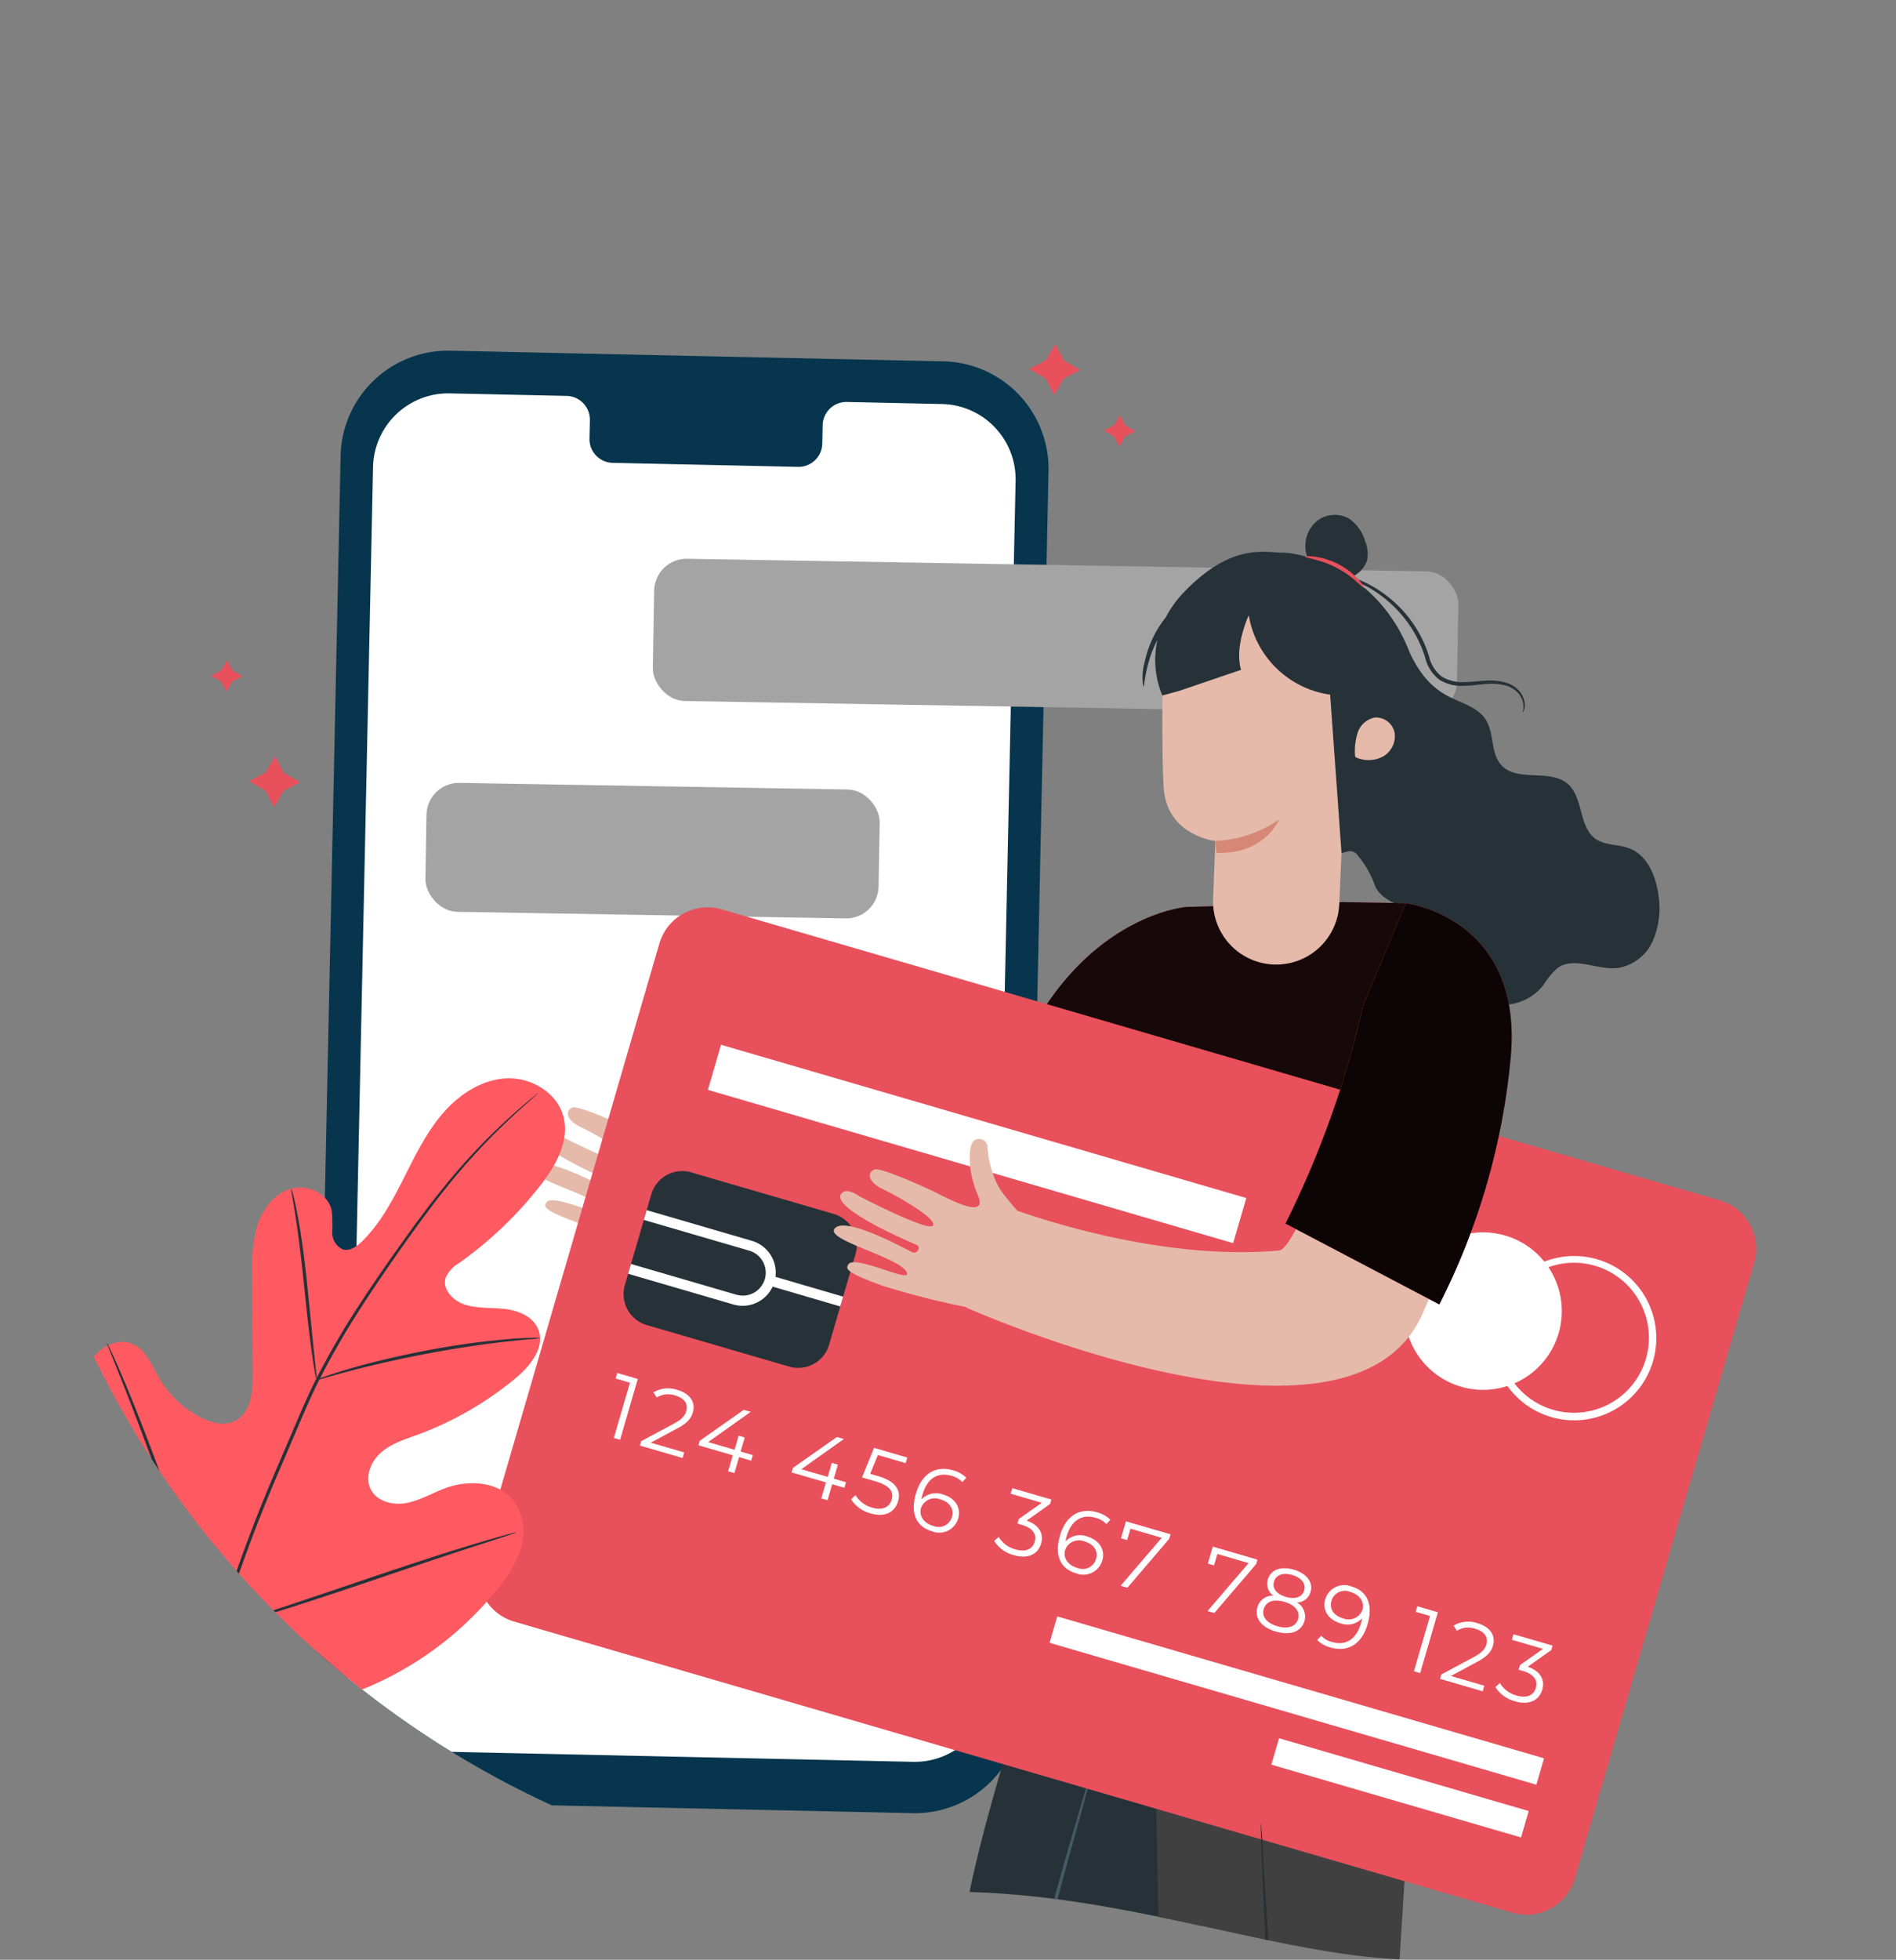 <svg xmlns="http://www.w3.org/2000/svg" xmlns:xlink="http://www.w3.org/1999/xlink" width="292.565" height="302.243" viewBox="0 0 292.565 302.243">
  <rect x="0" y="0" width="292.565" height="302.243" fill="#808080" stroke="none"/>
  <defs>
    <clipPath id="clip-path">
      <path id="Path_1235" data-name="Path 1235" d="M146.283,0c80.79,0,146.283,65.308,146.283,145.869,0,36.655-18.309,115.862-40.724,141.517-26.792,30.664-61.528,4.352-105.558,4.352C65.493,291.739,0,226.431,0,145.869S65.493,0,146.283,0Z" transform="translate(21 92)" fill="#fff"/>
    </clipPath>
  </defs>
  <g id="Illustration" transform="translate(-21 -92)" clip-path="url(#clip-path)">
    <g id="Group_674" data-name="Group 674" transform="matrix(1, 0.017, -0.017, 1, 54.477, 142.84)">
      <g id="Group_617" data-name="Group 617" transform="translate(18.599 2.631)">
        <g id="Group_616" data-name="Group 616" transform="translate(0 0)">
          <g id="Group_615" data-name="Group 615">
            <g id="Group_612" data-name="Group 612">
              <g id="Group_611" data-name="Group 611">
                <path id="Path_1190" data-name="Path 1190" d="M92.592,224.269,16.5,223.917A16.576,16.576,0,0,1,0,207.272L.807,16.506A16.575,16.575,0,0,1,17.458,0L93.552.351A16.576,16.576,0,0,1,110.05,17l-.806,190.766A16.575,16.575,0,0,1,92.592,224.269Z" fill="#06354d"/>
              </g>
            </g>
            <g id="Group_614" data-name="Group 614" transform="translate(5.053 6.584)">
              <g id="Group_613" data-name="Group 613" transform="translate(0 0)">
                <path id="Path_1191" data-name="Path 1191" d="M88.391.35,73.637.283a3.665,3.665,0,0,0-3.6,3.729l-.012,2.676a3.665,3.665,0,0,1-3.6,3.729l-28.757-.133a3.669,3.669,0,0,1-3.567-3.762l.012-2.676A3.669,3.669,0,0,0,30.55.084L25.362.06,12.45,0A11.609,11.609,0,0,0,.787,11.56L0,197.762A11.609,11.609,0,0,0,11.555,209.42l75.941.35a11.609,11.609,0,0,0,11.662-11.56l.787-186.2A11.609,11.609,0,0,0,88.391.35Z" fill="#fff"/>
              </g>
            </g>
          </g>
        </g>
      </g>
      <g id="Group_670" data-name="Group 670" transform="translate(125.397 0)">
        <path id="Path_1225" data-name="Path 1225" d="M3.943,0,2.549,2.549,0,3.944,2.549,5.337,3.943,7.885,5.338,5.337,7.887,3.944,5.338,2.549Z" transform="translate(0 0)" fill="#e8505b"/>
      </g>
      <g id="Group_671" data-name="Group 671" transform="translate(6.127 65.601)">
        <path id="Path_1226" data-name="Path 1226" d="M3.943,0,2.549,2.549,0,3.944,2.549,5.337,3.943,7.885,5.338,5.337,7.887,3.944,5.338,2.549Z" transform="translate(0 0)" fill="#e8505b"/>
      </g>
      <g id="Group_672" data-name="Group 672" transform="translate(137.084 10.815)">
        <path id="Path_1227" data-name="Path 1227" d="M2.422,0,1.564,1.568,0,2.424l1.564.857.858,1.566L3.28,3.28l1.564-.857L3.28,1.568Z" transform="translate(0 0)" fill="#e8505b"/>
      </g>
      <g id="Group_673" data-name="Group 673" transform="translate(0 50.942)">
        <path id="Path_1228" data-name="Path 1228" d="M2.422,0,1.565,1.568,0,2.424l1.565.856.858,1.566L3.28,3.28l1.564-.856L3.28,1.568Z" transform="translate(0 0)" fill="#e8505b"/>
      </g>
      <rect id="Rectangle_87" data-name="Rectangle 87" width="69.929" height="19.882" rx="5" transform="translate(33.594 69.244)" fill="#a4a4a4"/>
      <rect id="Rectangle_88" data-name="Rectangle 88" width="124.09" height="21.939" rx="5" transform="translate(68.129 34.092)" fill="#a4a4a4"/>
    </g>
    <g id="Group_610" data-name="Group 610" transform="translate(92.902 171.4)">
      <g id="Group_404" data-name="Group 404" transform="translate(146.68 261.28)">
        <g id="Group_373" data-name="Group 373">
          <g id="Group_372" data-name="Group 372">
            <g id="Group_371" data-name="Group 371">
              <g id="Group_370" data-name="Group 370">
                <path id="Path_1123" data-name="Path 1123" d="M410.868,412.19l-8.541-6.715L414.8,389.4l12.6,9.691-.709,1.047c-3.2,4.627-16.578,23.3-19.78,25.571C403.342,428.237,410.868,412.19,410.868,412.19Z" transform="translate(-402.327 -389.398)" fill="#e8505b"/>
              </g>
            </g>
          </g>
        </g>
        <g id="Group_378" data-name="Group 378" transform="translate(3.503 9.344)">
          <g id="Group_377" data-name="Group 377">
            <g id="Group_376" data-name="Group 376">
              <g id="Group_375" data-name="Group 375">
                <g id="Group_374" data-name="Group 374">
                  <path id="Path_1124" data-name="Path 1124" d="M405.348,424.178c-.151-.118,4.431-6.2,10.234-13.579s10.631-13.268,10.783-13.148-4.431,6.2-10.235,13.579S405.5,424.3,405.348,424.178Z" transform="translate(-405.345 -397.449)" fill="#263238"/>
                </g>
              </g>
            </g>
          </g>
        </g>
        <g id="Group_383" data-name="Group 383" transform="translate(7.58 24.004)">
          <g id="Group_382" data-name="Group 382">
            <g id="Group_381" data-name="Group 381">
              <g id="Group_380" data-name="Group 380">
                <g id="Group_379" data-name="Group 379">
                  <path id="Path_1125" data-name="Path 1125" d="M411.339,410.52c-.03.193-.584.262-1.243.256s-1.21-.088-1.237-.28.527-.424,1.244-.415S411.371,410.333,411.339,410.52Z" transform="translate(-408.858 -410.081)" fill="#263238"/>
                </g>
              </g>
            </g>
          </g>
        </g>
        <g id="Group_388" data-name="Group 388" transform="translate(7.107 25.257)">
          <g id="Group_387" data-name="Group 387">
            <g id="Group_386" data-name="Group 386">
              <g id="Group_385" data-name="Group 385">
                <g id="Group_384" data-name="Group 384">
                  <path id="Path_1126" data-name="Path 1126" d="M411.164,411.81c-.055.187-.667.169-1.39.073s-1.32-.245-1.323-.439.635-.357,1.416-.251S411.22,411.629,411.164,411.81Z" transform="translate(-408.451 -411.16)" fill="#263238"/>
                </g>
              </g>
            </g>
          </g>
        </g>
        <g id="Group_393" data-name="Group 393" transform="translate(19.698 7.371)">
          <g id="Group_392" data-name="Group 392">
            <g id="Group_391" data-name="Group 391">
              <g id="Group_390" data-name="Group 390">
                <g id="Group_389" data-name="Group 389">
                  <path id="Path_1127" data-name="Path 1127" d="M420.277,402.5c-.092.027-.292-.338-.522-.968a7.145,7.145,0,0,1-.453-2.624,4.115,4.115,0,0,1,.945-2.549c.482-.536.927-.663.964-.587.059.088-.255.352-.571.881a4.877,4.877,0,0,0-.643,2.283,12.886,12.886,0,0,0,.233,2.473C420.335,402.053,420.371,402.472,420.277,402.5Z" transform="translate(-419.299 -395.749)" fill="#263238"/>
                </g>
              </g>
            </g>
          </g>
        </g>
        <g id="Group_398" data-name="Group 398" transform="translate(8.41 22.067)">
          <g id="Group_397" data-name="Group 397">
            <g id="Group_396" data-name="Group 396">
              <g id="Group_395" data-name="Group 395">
                <g id="Group_394" data-name="Group 394">
                  <path id="Path_1128" data-name="Path 1128" d="M409.582,409.575c-.072-.181.28-.489.733-.78s.887-.477,1.019-.335-.125.594-.645.923S409.651,409.751,409.582,409.575Z" transform="translate(-409.573 -408.412)" fill="#263238"/>
                </g>
              </g>
            </g>
          </g>
        </g>
        <g id="Group_403" data-name="Group 403" transform="translate(7.748 20.417)">
          <g id="Group_402" data-name="Group 402">
            <g id="Group_401" data-name="Group 401">
              <g id="Group_400" data-name="Group 400">
                <g id="Group_399" data-name="Group 399">
                  <path id="Path_1129" data-name="Path 1129" d="M409.045,408.9c-.139-.132.08-.653.493-1.164s.876-.836,1.035-.728-.063.63-.493,1.165S409.184,409.036,409.045,408.9Z" transform="translate(-409.003 -406.99)" fill="#263238"/>
                </g>
              </g>
            </g>
          </g>
        </g>
      </g>
      <g id="Group_413" data-name="Group 413" transform="translate(76.265 145.926)">
        <g id="Group_406" data-name="Group 406">
          <g id="Group_405" data-name="Group 405">
            <path id="Path_1130" data-name="Path 1130" d="M364.023,290.006s-25.484,67.711-22.05,80.362,72.161,62.88,72.161,62.88l18.66-26.854s-53.605-42.424-53.775-44.768,21.282-58.6,21.282-58.6Z" transform="translate(-341.655 -290.006)" fill="#263238"/>
          </g>
        </g>
        <g id="Group_409" data-name="Group 409" transform="translate(13.391 44.584)">
          <g id="Group_408" data-name="Group 408">
            <g id="Group_407" data-name="Group 407">
              <path id="Path_1131" data-name="Path 1131" d="M411.105,406.427a.879.879,0,0,1-.241-.133l-.673-.442-2.553-1.749c-2.2-1.544-5.376-3.792-9.237-6.654-7.734-5.709-18.233-13.857-29.377-23.4-2.791-2.38-5.488-4.739-8.077-7.032l-3.8-3.393a14.318,14.318,0,0,1-3.276-3.716,6.829,6.829,0,0,1-.482-4.7c.3-1.5.677-2.9,1.034-4.274.733-2.733,1.465-5.261,2.133-7.569l3.175-10.926q.524-1.88.832-2.979c.086-.31.158-.564.217-.774a.139.139,0,1,1,.061.014c-.043.215-.094.475-.158.79-.15.692-.39,1.708-.72,3.012-.662,2.605-1.7,6.355-2.985,10.984-.642,2.314-1.349,4.849-2.058,7.58-.345,1.364-.715,2.784-1,4.242a6.284,6.284,0,0,0,.45,4.337,13.872,13.872,0,0,0,3.167,3.542l3.8,3.38c2.593,2.285,5.289,4.637,8.078,7.015C380.56,383.108,391,391.3,398.664,397.1l9.114,6.809,2.485,1.844.637.493C411.042,406.356,411.111,406.419,411.105,406.427Z" transform="translate(-353.192 -328.421)" fill="#455a64"/>
            </g>
          </g>
        </g>
        <g id="Group_412" data-name="Group 412" transform="translate(65.077 109.324)">
          <g id="Group_411" data-name="Group 411">
            <g id="Group_410" data-name="Group 410">
              <path id="Path_1132" data-name="Path 1132" d="M397.731,405.65c-.137-.1,3.405-4.989,7.909-10.911s8.268-10.639,8.405-10.535-3.4,4.988-7.911,10.911S397.867,405.753,397.731,405.65Z" transform="translate(-397.727 -384.202)" fill="#455a64"/>
            </g>
          </g>
        </g>
      </g>
      <g id="Group_414" data-name="Group 414" transform="translate(131.771 17.162)">
        <path id="Path_1133" data-name="Path 1133" d="M401.348,179.059c2.274,4.555,3.475,8.5,7.991,10.846,2.035,1.057,4.516,1.661,5.743,3.6,1.336,2.109.707,5.165,2.394,7,2.455,2.675,7.471.508,10.227,2.871,2.459,2.11,1.668,6.636,4.321,8.5,1.492,1.046,3.526.812,5.225,1.47,2.785,1.079,4.1,4.292,4.472,7.256a12.66,12.66,0,0,1-.877,7.019,7.175,7.175,0,0,1-5.455,4.169c-3.159.332-6.738-1.848-9.3.036a12.661,12.661,0,0,0-2.13,2.6,7.975,7.975,0,0,1-13.1-.827c-1.764-2.94-1.649-7-4.235-9.249-1.351-1.178-3.178-1.6-4.857-2.228s-3.416-1.669-3.92-3.389a14.934,14.934,0,0,0-2.43-4.184c-1.293-1.932-3.015.428-4.724-.523s-1.061-2.814-1.2-4.765" transform="translate(-389.48 -179.059)" fill="#263238"/>
      </g>
      <g id="Group_418" data-name="Group 418" transform="translate(10.152 75.576)">
        <g id="Group_417" data-name="Group 417">
          <g id="Group_416" data-name="Group 416">
            <path id="Path_1134" data-name="Path 1134" d="M388.162,236.755l-22.027-7.365S356.4,257.432,353.418,257.7c-16.528,1.508-34.213-3.973-40.414-6.138-.629-.707-1.347-1.555-2.148-2.6A9.9,9.9,0,0,1,309.3,246a15.157,15.157,0,0,1-.884-4.084,1.3,1.3,0,0,0-2.228-1.021c-.716.925-.9,4.467.733,8.277s-4.143.779-6.267-.288-8.852-4.059-9.7-3.666c-1.24.578-.851,2.011,1.3,3.027,2.173,1.029,8.368,4.517,7.749,5.611-.607,1.078-11.347-4.5-11.347-4.5s-2.1-1.563-2.859-.323c-1.363,2.239,10.491,7.328,11.631,7.784.791.317.164,1.531-.67,1.144-.857-.4-10.582-5.813-11.992-3.547-1.081,1.739,9.712,4.277,11.106,6.52s-7.989-2.756-8.954-1.053c-.36.635-.54,1.157,5.263,3.251a123.385,123.385,0,0,0,12.934,3.3l-.021.06s57.966,25.922,70.468.933C388.826,240.916,388.162,236.755,388.162,236.755Z" transform="translate(-284.69 -229.39)" fill="#e5baab"/>
          </g>
        </g>
      </g>
      <g id="Group_423" data-name="Group 423" transform="translate(78.858 59.724)">
        <g id="Group_422" data-name="Group 422">
          <g id="Group_421" data-name="Group 421">
            <g id="Group_420" data-name="Group 420">
              <path id="Path_1135" data-name="Path 1135" d="M400.433,215.732h0l9.621.173,7.642,21.9-6.223,25.091c-1.819,7.331,6.435,22,6.223,30.085l-53.967,8.74-1.137-36.038-.027-1.208-18.676-9.32,6.163-15.1c9.482-22.213,26.04-23.565,26.04-23.565Z" transform="translate(-343.889 -215.732)" fill="#e8505b"/>
            </g>
          </g>
        </g>
      </g>
      <g id="Group_427" data-name="Group 427" transform="translate(78.858 59.724)" opacity="0.95">
        <g id="Group_426" data-name="Group 426">
          <g id="Group_425" data-name="Group 425">
            <g id="Group_424" data-name="Group 424">
              <path id="Path_1136" data-name="Path 1136" d="M400.433,215.732h0l9.621.173,7.642,21.9-6.223,25.091c-1.819,7.331,6.435,22,6.223,30.085l-53.967,8.74-1.137-36.038-.027-1.208-18.676-9.32,6.163-15.1c9.482-22.213,26.04-23.565,26.04-23.565Z" transform="translate(-343.889 -215.732)" fill="#0d0405"/>
            </g>
          </g>
        </g>
      </g>
      <g id="Group_438" data-name="Group 438" transform="translate(92.903 79.155)">
        <g id="Group_437" data-name="Group 437">
          <g id="Group_436" data-name="Group 436">
            <g id="Group_435" data-name="Group 435">
              <g id="Group_434" data-name="Group 434">
                <path id="Path_1139" data-name="Path 1139" d="M360.944,261.518a3.3,3.3,0,0,1-1.158-.612,9.319,9.319,0,0,1-2.5-2.572,8.211,8.211,0,0,1-1.271-5.154,11.41,11.41,0,0,1,2.1-6.156,11.286,11.286,0,0,1,3.826-3.42l-.164.225c.446-3.309.851-6.153,1.162-8.167a20.3,20.3,0,0,1,.6-3.188,20.7,20.7,0,0,1-.23,3.239c-.209,2.028-.536,4.883-.942,8.2l-.017.144-.146.081a11.159,11.159,0,0,0-5.61,9.078,7.955,7.955,0,0,0,1.072,4.887,10.225,10.225,0,0,0,2.268,2.61C360.572,261.237,360.965,261.477,360.944,261.518Z" transform="translate(-355.991 -232.474)" fill="#455a64"/>
              </g>
            </g>
          </g>
        </g>
      </g>
      <g id="Group_443" data-name="Group 443" transform="translate(98.034 80.17)">
        <g id="Group_442" data-name="Group 442">
          <g id="Group_441" data-name="Group 441">
            <g id="Group_440" data-name="Group 440">
              <g id="Group_439" data-name="Group 439">
                <path id="Path_1140" data-name="Path 1140" d="M362.271,237.066c-.154.075-.686-.7-1.189-1.72s-.783-1.916-.629-1.993.686.7,1.187,1.72S362.424,236.991,362.271,237.066Z" transform="translate(-360.412 -233.349)" fill="#455a64"/>
              </g>
            </g>
          </g>
        </g>
      </g>
      <g id="Group_447" data-name="Group 447" transform="translate(107.459 10.706)">
        <g id="Group_446" data-name="Group 446">
          <g id="Group_445" data-name="Group 445">
            <path id="Path_1141" data-name="Path 1141" d="M395.827,222.83l1.66-37.926L382.426,173.5l-13.69,6.693s-.457,17.19,0,24.643,7.972,8.249,7.972,8.249-.175,4.368-.348,8.959a9.74,9.74,0,0,0,9.827,10.105h0A9.741,9.741,0,0,0,395.827,222.83Z" transform="translate(-368.533 -173.496)" fill="#e5baab"/>
          </g>
        </g>
      </g>
      <g id="Group_475" data-name="Group 475" transform="translate(115.63 46.956)">
        <g id="Group_474" data-name="Group 474">
          <g id="Group_473" data-name="Group 473">
            <path id="Path_1147" data-name="Path 1147" d="M375.573,208.066a18.61,18.61,0,0,0,9.875-3.336s-2.239,5.472-9.713,5.165Z" transform="translate(-375.573 -204.73)" fill="#d78776"/>
          </g>
        </g>
      </g>
      <g id="Group_479" data-name="Group 479" transform="translate(104.409 5.699)">
        <g id="Group_478" data-name="Group 478">
          <g id="Group_477" data-name="Group 477">
            <path id="Path_1148" data-name="Path 1148" d="M419.594,207.025a5.353,5.353,0,0,1-2.7-.61,7.52,7.52,0,0,1-2.946-2.856,30.927,30.927,0,0,1-2.2-4.722c-1.392-3.464-2.442-6.68-3.153-9.024-.113-.371-.214-.71-.311-1.034-.063-.4-.127-.756-.2-1.017-4.067-15.545-17.729-18.443-20.432-18.443-2.9,0-7.97-1.593-15.362,6.087a16.709,16.709,0,0,0-2.8,3.871,16.654,16.654,0,0,0-3.294,7.019,8.447,8.447,0,0,0-.173,3.7c.14.006.164-1.408.743-3.565a17.962,17.962,0,0,1,1.43-3.67,14.161,14.161,0,0,0,.758,8.585l2.652-.729,9.492-3.23c-.864-2.941.406-6.591,1.125-8.294l.071-.065a14.835,14.835,0,0,0,12.549,12.186l1.755,24.413c12.619-2.7,12.332-19.584,12.252-23.013.571,1.934,1.316,4.154,2.252,6.481a28.059,28.059,0,0,0,2.308,4.811,7.712,7.712,0,0,0,3.274,2.954,5.146,5.146,0,0,0,2.943.435,1.922,1.922,0,0,0,1.017-.391C420.621,206.848,420.259,206.98,419.594,207.025Z" transform="translate(-365.905 -169.182)" fill="#263238"/>
          </g>
        </g>
      </g>
      <g id="Group_489" data-name="Group 489" transform="translate(137.185 31.245)">
        <g id="Group_488" data-name="Group 488">
          <g id="Group_487" data-name="Group 487">
            <g id="Group_486" data-name="Group 486">
              <path id="Path_1150" data-name="Path 1150" d="M394.164,197.2a9.262,9.262,0,0,1,.4-3.68,3.472,3.472,0,0,1,2.681-2.315,2.938,2.938,0,0,1,3.027,2.447,3.618,3.618,0,0,1-1.844,3.584,4.74,4.74,0,0,1-4.14.116" transform="translate(-394.145 -191.193)" fill="#e5baab"/>
            </g>
          </g>
        </g>
      </g>
      <g id="Group_530" data-name="Group 530" transform="translate(114.229 321.57)">
        <g id="Group_499" data-name="Group 499">
          <g id="Group_498" data-name="Group 498">
            <g id="Group_497" data-name="Group 497">
              <g id="Group_496" data-name="Group 496">
                <path id="Path_1152" data-name="Path 1152" d="M388.093,452.34V441.477l20.35-.131.168,15.893-1.26.089c-5.615.348-28.567,1.373-32.328.258C370.828,456.344,388.093,452.34,388.093,452.34Z" transform="translate(-374.366 -441.346)" fill="#e8505b"/>
              </g>
            </g>
          </g>
        </g>
        <g id="Group_504" data-name="Group 504" transform="translate(0.175 14.899)">
          <g id="Group_503" data-name="Group 503">
            <g id="Group_502" data-name="Group 502">
              <g id="Group_501" data-name="Group 501">
                <g id="Group_500" data-name="Group 500">
                  <path id="Path_1153" data-name="Path 1153" d="M374.517,454.531c0-.192,7.613-.348,17-.348s17,.157,17,.348-7.61.348-17,.348S374.517,454.723,374.517,454.531Z" transform="translate(-374.517 -454.183)" fill="#263238"/>
                </g>
              </g>
            </g>
          </g>
        </g>
        <g id="Group_509" data-name="Group 509" transform="translate(11.822 11.213)">
          <g id="Group_508" data-name="Group 508">
            <g id="Group_507" data-name="Group 507">
              <g id="Group_506" data-name="Group 506">
                <g id="Group_505" data-name="Group 505">
                  <path id="Path_1154" data-name="Path 1154" d="M386.1,453.006c-.171.1-.566-.3-.97-.818s-.678-1.006-.544-1.147.659.153,1.1.722S386.267,452.915,386.1,453.006Z" transform="translate(-384.552 -451.007)" fill="#263238"/>
                </g>
              </g>
            </g>
          </g>
        </g>
        <g id="Group_514" data-name="Group 514" transform="translate(10.637 11.547)">
          <g id="Group_513" data-name="Group 513">
            <g id="Group_512" data-name="Group 512">
              <g id="Group_511" data-name="Group 511">
                <g id="Group_510" data-name="Group 510">
                  <path id="Path_1155" data-name="Path 1155" d="M384.965,453.675c-.181.072-.545-.421-.918-1.048s-.622-1.188-.472-1.31.673.277,1.074.956S385.143,453.607,384.965,453.675Z" transform="translate(-383.531 -451.295)" fill="#263238"/>
                </g>
              </g>
            </g>
          </g>
        </g>
        <g id="Group_519" data-name="Group 519" transform="translate(28.028 11.347)">
          <g id="Group_518" data-name="Group 518">
            <g id="Group_517" data-name="Group 517">
              <g id="Group_516" data-name="Group 516">
                <g id="Group_515" data-name="Group 515">
                  <path id="Path_1156" data-name="Path 1156" d="M398.535,454.949c-.077-.056.085-.44.439-1.01a7.16,7.16,0,0,1,1.783-1.977,4.111,4.111,0,0,1,2.587-.833c.72.046,1.094.319,1.058.395-.034.1-.434.016-1.046.1a4.87,4.87,0,0,0-2.192.905,13.032,13.032,0,0,0-1.8,1.712C398.92,454.721,398.612,455.008,398.535,454.949Z" transform="translate(-398.516 -451.123)" fill="#263238"/>
                </g>
              </g>
            </g>
          </g>
        </g>
        <g id="Group_524" data-name="Group 524" transform="translate(13.292 11.079)">
          <g id="Group_523" data-name="Group 523">
            <g id="Group_522" data-name="Group 522">
              <g id="Group_521" data-name="Group 521">
                <g id="Group_520" data-name="Group 520">
                  <path id="Path_1157" data-name="Path 1157" d="M385.835,450.982c.1-.168.556-.081,1.067.1s.923.4.894.594-.544.268-1.125.063S385.738,451.146,385.835,450.982Z" transform="translate(-385.819 -450.892)" fill="#263238"/>
                </g>
              </g>
            </g>
          </g>
        </g>
        <g id="Group_529" data-name="Group 529" transform="translate(13.627 9.787)">
          <g id="Group_528" data-name="Group 528">
            <g id="Group_527" data-name="Group 527">
              <g id="Group_526" data-name="Group 526">
                <g id="Group_525" data-name="Group 525">
                  <path id="Path_1158" data-name="Path 1158" d="M386.108,450.111c.017-.191.564-.341,1.22-.332s1.2.172,1.212.364-.534.34-1.221.332S386.089,450.3,386.108,450.111Z" transform="translate(-386.108 -449.779)" fill="#263238"/>
                </g>
              </g>
            </g>
          </g>
        </g>
      </g>
      <g id="Group_535" data-name="Group 535" transform="translate(98.633 137.225)">
        <g id="Group_534" data-name="Group 534">
          <g id="Group_533" data-name="Group 533">
            <g id="Group_532" data-name="Group 532">
              <g id="Group_531" data-name="Group 531">
                <path id="Path_1159" data-name="Path 1159" d="M372.078,289.348l-11.15,1.862,6.418,7.9c1.844,37.173,1.4,73.179,3.1,91.134.259,2.724,11.768,88.248,10.626,86.246l33.893,1.414-10.116-85.888,4.8-76.281a40.387,40.387,0,0,0,4.242-29.791l-.84-3.43" transform="translate(-360.928 -282.509)" fill="#404040"/>
              </g>
            </g>
          </g>
        </g>
      </g>
      <g id="Group_540" data-name="Group 540" transform="translate(0 58.671)">
        <g id="Group_537" data-name="Group 537" transform="translate(0 0)">
          <g id="Group_536" data-name="Group 536">
            <path id="Rectangle_80" data-name="Rectangle 80" d="M7.759,0h98.9a7.759,7.759,0,0,1,7.759,7.759V168.2a7.759,7.759,0,0,1-7.759,7.759H7.758A7.758,7.758,0,0,1,0,168.2V7.759A7.759,7.759,0,0,1,7.759,0Z" transform="translate(0 109.851) rotate(-73.753)" fill="#e8505b"/>
          </g>
        </g>
      </g>
      <g id="Group_542" data-name="Group 542" transform="translate(144.802 110.657)">
        <g id="Group_541" data-name="Group 541">
          <path id="Path_1160" data-name="Path 1160" d="M424.516,275.163a12.144,12.144,0,1,1-8.262-15.059A12.147,12.147,0,0,1,424.516,275.163Z" transform="translate(-400.709 -259.617)" fill="#fff"/>
        </g>
      </g>
      <g id="Group_544" data-name="Group 544" transform="translate(158.252 114.152)">
        <g id="Group_543" data-name="Group 543">
          <path id="Path_1161" data-name="Path 1161" d="M425.063,288.124a12.834,12.834,0,0,1-3.584-.514,12.67,12.67,0,1,1,3.584.514Zm-.035-24.3a11.568,11.568,0,1,0,3.247.468A11.6,11.6,0,0,0,425.029,263.822Z" transform="translate(-412.298 -262.629)" fill="#fff"/>
        </g>
      </g>
      <g id="Group_560" data-name="Group 560" transform="translate(22.814 132.343)">
        <g id="Group_545" data-name="Group 545">
          <path id="Path_1162" data-name="Path 1162" d="M299.3,279.228l-2.733,9.378-.963-.281,2.484-8.521-2.211-.643.25-.859Z" transform="translate(-295.6 -278.302)" fill="#fff"/>
        </g>
        <g id="Group_546" data-name="Group 546" transform="translate(4.032 2.389)">
          <path id="Path_1163" data-name="Path 1163" d="M305.9,290.228l-.25.858-6.577-1.917.2-.682,5.011-2.681c1.363-.738,1.748-1.31,1.934-1.952.318-1.086-.251-1.978-1.684-2.4a3.314,3.314,0,0,0-2.864.3l-.512-.788a4.4,4.4,0,0,1,3.714-.371c1.9.554,2.826,1.871,2.37,3.439-.262.9-.778,1.619-2.4,2.484l-4.1,2.206Z" transform="translate(-299.074 -280.36)" fill="#fff"/>
        </g>
        <g id="Group_547" data-name="Group 547" transform="translate(13.067 5.692)">
          <path id="Path_1164" data-name="Path 1164" d="M314.992,291.041l-1.877-.547-.718,2.465-.966-.282.718-2.465-5.291-1.541.2-.7,6.781-4.768,1.072.312-6.562,4.659,4.072,1.187.634-2.171.938.273-.633,2.171,1.877.548Z" transform="translate(-306.859 -283.206)" fill="#fff"/>
        </g>
        <g id="Group_548" data-name="Group 548" transform="translate(27.439 9.88)">
          <path id="Path_1165" data-name="Path 1165" d="M327.374,294.649,325.5,294.1l-.718,2.465-.966-.281.718-2.465-5.291-1.541.2-.7,6.784-4.768,1.071.312-6.561,4.659,4.071,1.187.634-2.171.937.273-.631,2.171,1.875.547Z" transform="translate(-319.242 -286.815)" fill="#fff"/>
        </g>
        <g id="Group_549" data-name="Group 549" transform="translate(36.61 11.549)">
          <path id="Path_1166" data-name="Path 1166" d="M334.387,296.513c-.464,1.595-1.939,2.517-4.233,1.849a5.054,5.054,0,0,1-3.011-2.185l.692-.628a4.243,4.243,0,0,0,2.564,1.925c1.6.463,2.666-.067,3-1.206.352-1.206-.179-2.175-2.565-2.87l-2-.581,1.853-4.563,5.131,1.5-.25.859-4.287-1.25-1.194,2.895,1.207.35C334.123,293.427,334.871,294.851,334.387,296.513Z" transform="translate(-327.144 -288.253)" fill="#fff"/>
        </g>
        <g id="Group_550" data-name="Group 550" transform="translate(46.285 14.789)">
          <path id="Path_1167" data-name="Path 1167" d="M342.329,298.725a3.045,3.045,0,0,1-4.042,1.949c-2.493-.727-3.341-2.849-2.478-5.81.929-3.189,3.155-4.344,5.7-3.6a4.482,4.482,0,0,1,2.076,1.158l-.615.664a3.442,3.442,0,0,0-1.693-.974c-2.023-.59-3.7.331-4.443,2.877-.064.215-.128.485-.182.775a3.124,3.124,0,0,1,3.336-.772C341.849,295.533,342.829,297.01,342.329,298.725Zm-.959-.252c.359-1.233-.321-2.288-1.769-2.708a2.26,2.26,0,0,0-3.009,1.345c-.3,1.033.272,2.261,1.893,2.734A2.14,2.14,0,0,0,341.37,298.473Z" transform="translate(-335.481 -291.044)" fill="#fff"/>
        </g>
        <g id="Group_551" data-name="Group 551" transform="translate(58.697 17.769)">
          <path id="Path_1168" data-name="Path 1168" d="M353.411,302.16c-.457,1.568-1.948,2.443-4.212,1.783a5.091,5.091,0,0,1-3.025-2.19l.692-.628a4.269,4.269,0,0,0,2.59,1.931c1.553.454,2.623-.02,2.962-1.185.327-1.126-.247-2.094-1.989-2.6l-.67-.195.208-.71,3.547-2.5-4.8-1.4.251-.858L355,295.367l-.2.684-3.626,2.566C353.151,299.307,353.849,300.659,353.411,302.16Z" transform="translate(-346.175 -293.612)" fill="#fff"/>
        </g>
        <g id="Group_552" data-name="Group 552" transform="translate(68.518 21.268)">
          <path id="Path_1169" data-name="Path 1169" d="M361.486,304.308a3.045,3.045,0,0,1-4.042,1.949c-2.492-.728-3.343-2.85-2.479-5.811.928-3.189,3.156-4.343,5.7-3.6A4.483,4.483,0,0,1,362.741,298l-.615.664a3.432,3.432,0,0,0-1.693-.974c-2.022-.59-3.7.331-4.443,2.877-.064.215-.128.485-.182.774a3.122,3.122,0,0,1,3.334-.771C361.006,301.115,361.986,302.594,361.486,304.308Zm-.96-.252c.359-1.233-.322-2.288-1.768-2.709a2.262,2.262,0,0,0-3.009,1.346c-.3,1.033.272,2.261,1.892,2.733A2.138,2.138,0,0,0,360.526,304.056Z" transform="translate(-354.637 -296.627)" fill="#fff"/>
        </g>
        <g id="Group_553" data-name="Group 553" transform="translate(78.206 22.878)">
          <path id="Path_1170" data-name="Path 1170" d="M370.689,300.021l-.2.684-6.46,7.551-1.045-.3,6.343-7.4-4.825-1.4-.511,1.752-.953-.277.761-2.611Z" transform="translate(-362.985 -298.014)" fill="#fff"/>
        </g>
        <g id="Group_554" data-name="Group 554" transform="translate(91.614 26.784)">
          <path id="Path_1171" data-name="Path 1171" d="M382.24,303.388l-.2.682-6.46,7.551-1.043-.305,6.341-7.394-4.823-1.407-.512,1.755-.952-.277.761-2.612Z" transform="translate(-374.537 -301.38)" fill="#fff"/>
        </g>
        <g id="Group_555" data-name="Group 555" transform="translate(99.197 30.117)">
          <path id="Path_1172" data-name="Path 1172" d="M388.448,312.382c-.484,1.66-2.192,2.283-4.43,1.631s-3.316-2.087-2.832-3.748a2.439,2.439,0,0,1,2.48-1.778,2.2,2.2,0,0,1-.873-2.492c.445-1.527,2.022-2.1,4-1.523s3.031,1.916,2.588,3.443a2.212,2.212,0,0,1-2.1,1.625A2.463,2.463,0,0,1,388.448,312.382Zm-.988-.3c.335-1.151-.446-2.163-2.108-2.647s-2.85-.046-3.186,1.1c-.34,1.166.427,2.176,2.089,2.66S387.12,313.244,387.46,312.078Zm-1.885-3.412c1.461.425,2.524.024,2.821-.995.308-1.058-.431-1.971-1.837-2.382s-2.506-.031-2.81,1.013S384.114,308.24,385.575,308.666Z" transform="translate(-381.071 -304.252)" fill="#fff"/>
        </g>
        <g id="Group_556" data-name="Group 556" transform="translate(108.534 32.762)">
          <path id="Path_1173" data-name="Path 1173" d="M396.892,312.513c-.93,3.188-3.156,4.343-5.7,3.6a4.484,4.484,0,0,1-2.075-1.158l.614-.664a3.415,3.415,0,0,0,1.693.974c2.023.59,3.7-.332,4.444-2.877.063-.215.127-.487.182-.775a3.124,3.124,0,0,1-3.337.772c-1.862-.543-2.841-2.021-2.341-3.736a3.044,3.044,0,0,1,4.041-1.947C396.9,307.428,397.754,309.551,396.892,312.513Zm-.783-2.249c.3-1.031-.272-2.26-1.9-2.732a2.135,2.135,0,0,0-2.882,1.367c-.361,1.234.32,2.29,1.768,2.712A2.262,2.262,0,0,0,396.108,310.263Z" transform="translate(-389.116 -306.531)" fill="#fff"/>
        </g>
        <g id="Group_557" data-name="Group 557" transform="translate(123.464 35.981)">
          <path id="Path_1174" data-name="Path 1174" d="M405.676,310.228l-2.733,9.38-.963-.282,2.484-8.519-2.211-.645.25-.858Z" transform="translate(-401.98 -309.304)" fill="#fff"/>
        </g>
        <g id="Group_558" data-name="Group 558" transform="translate(127.494 38.368)">
          <path id="Path_1175" data-name="Path 1175" d="M412.28,321.231l-.25.857-6.577-1.917.2-.681,5.011-2.683c1.363-.737,1.748-1.308,1.935-1.951.317-1.085-.252-1.979-1.685-2.4a3.309,3.309,0,0,0-2.864.3l-.512-.789a4.391,4.391,0,0,1,3.714-.371c1.9.554,2.826,1.87,2.369,3.438-.261.9-.776,1.619-2.394,2.486l-4.1,2.206Z" transform="translate(-405.453 -311.361)" fill="#fff"/>
        </g>
        <g id="Group_559" data-name="Group 559" transform="translate(136.033 40.305)">
          <path id="Path_1176" data-name="Path 1176" d="M420.046,321.578c-.457,1.568-1.947,2.443-4.212,1.783a5.081,5.081,0,0,1-3.024-2.189l.692-.629a4.277,4.277,0,0,0,2.59,1.934c1.553.453,2.623-.02,2.962-1.186.327-1.127-.248-2.093-1.99-2.6l-.67-.2.208-.711,3.549-2.5-4.8-1.4.251-.858,6.028,1.757-.2.684-3.625,2.564C419.786,318.726,420.484,320.077,420.046,321.578Z" transform="translate(-412.81 -313.03)" fill="#fff"/>
        </g>
      </g>
      <g id="Group_562" data-name="Group 562" transform="translate(90.054 169.889)">
        <g id="Group_561" data-name="Group 561" transform="translate(0 0)">
          <rect id="Rectangle_82" data-name="Rectangle 82" width="4.241" height="78.238" transform="translate(0 4.072) rotate(-73.757)" fill="#fff"/>
        </g>
      </g>
      <g id="Group_564" data-name="Group 564" transform="translate(124.275 188.681)">
        <g id="Group_563" data-name="Group 563" transform="translate(0 0)">
          <rect id="Rectangle_83" data-name="Rectangle 83" width="4.242" height="40.128" transform="translate(0 4.073) rotate(-73.756)" fill="#fff"/>
        </g>
      </g>
      <g id="Group_566" data-name="Group 566" transform="translate(23.13 100.019)">
        <g id="Group_565" data-name="Group 565" transform="translate(0 0)">
          <path id="Rectangle_84" data-name="Rectangle 84" d="M4.964,0h22.9a4.963,4.963,0,0,1,4.963,4.963v14.6a4.964,4.964,0,0,1-4.964,4.964H4.964A4.964,4.964,0,0,1,0,19.561V4.964A4.964,4.964,0,0,1,4.964,0Z" transform="translate(6.862 0) rotate(16.248)" fill="#263238"/>
        </g>
      </g>
      <g id="Group_568" data-name="Group 568" transform="translate(25.028 107.232)">
        <g id="Group_567" data-name="Group 567">
          <path id="Path_1177" data-name="Path 1177" d="M297.508,266.479l.442-1.51,16.226,4.729a3.538,3.538,0,1,0,1.98-6.793l-16.229-4.729.441-1.51L316.6,261.4a5.111,5.111,0,0,1-2.86,9.814Z" transform="translate(-297.508 -256.666)" fill="#fff"/>
        </g>
      </g>
      <g id="Group_570" data-name="Group 570" transform="translate(46.619 117.317)">
        <g id="Group_569" data-name="Group 569" transform="translate(0 0)">
          <rect id="Rectangle_85" data-name="Rectangle 85" width="1.573" height="11.602" transform="translate(0 1.51) rotate(-73.698)" fill="#fff"/>
        </g>
      </g>
      <g id="Group_572" data-name="Group 572" transform="translate(37.332 81.729)">
        <g id="Group_571" data-name="Group 571" transform="translate(0 0)">
          <rect id="Rectangle_86" data-name="Rectangle 86" width="84.428" height="7.246" transform="matrix(0.96, 0.28, -0.28, 0.96, 2.028, 0)" fill="#fff"/>
        </g>
      </g>
      <g id="Group_575" data-name="Group 575" transform="translate(129.524 0)">
        <g id="Group_574" data-name="Group 574">
          <path id="Path_1178" data-name="Path 1178" d="M391.16,174.1a5.7,5.7,0,0,1-3.479-3.874,5.011,5.011,0,0,1,1.537-4.909,4.475,4.475,0,0,1,5.052-.471,6.414,6.414,0,0,1,2.51,3.524,5.118,5.118,0,0,1,.3,2.886,4.245,4.245,0,0,1-3.124,2.817,12.5,12.5,0,0,1-4.387.118" transform="translate(-387.545 -164.272)" fill="#263238"/>
        </g>
      </g>
      <g id="Group_577" data-name="Group 577" transform="translate(134.12 9.046)">
        <g id="Group_576" data-name="Group 576">
          <path id="Path_1179" data-name="Path 1179" d="M420.437,193.531a3.652,3.652,0,0,0,.07-1.518,3.437,3.437,0,0,0-.809-1.552,4.108,4.108,0,0,0-2-1.15,8.585,8.585,0,0,0-2.867-.2c-1.049.067-2.178.254-3.406.282a6.707,6.707,0,0,1-3.778-.895,6.05,6.05,0,0,1-2.257-3.49,18.545,18.545,0,0,0-3.715-6.666,19.743,19.743,0,0,0-4.807-4.013,27.56,27.56,0,0,0-5.365-2.248c0-.021.145-.009.411.031a9.618,9.618,0,0,1,1.151.234,16.742,16.742,0,0,1,4.021,1.6,19.212,19.212,0,0,1,5.02,4.017,18.607,18.607,0,0,1,3.874,6.845,5.506,5.506,0,0,0,2,3.178,6.207,6.207,0,0,0,3.438.834c1.172-.01,2.3-.178,3.385-.225a8.814,8.814,0,0,1,3.019.3,4.382,4.382,0,0,1,2.137,1.345,3.558,3.558,0,0,1,.785,1.737,2.515,2.515,0,0,1-.108,1.194C420.544,193.425,420.449,193.538,420.437,193.531Z" transform="translate(-391.504 -172.066)" fill="#263238"/>
        </g>
      </g>
      <g id="Group_584" data-name="Group 584" transform="translate(129.503 6.389)">
        <g id="Group_583" data-name="Group 583">
          <g id="Group_582" data-name="Group 582">
            <path id="Path_1181" data-name="Path 1181" d="M396.631,174.676c-.145.127-1.639-1.756-4.193-3.085-2.537-1.365-4.932-1.539-4.91-1.73-.028-.152,2.516-.257,5.2,1.181C395.426,172.451,396.772,174.613,396.631,174.676Z" transform="translate(-387.527 -169.777)" fill="#e8505b"/>
          </g>
        </g>
      </g>
      <g id="Group_593" data-name="Group 593" transform="translate(122.665 201.89)">
        <g id="Group_592" data-name="Group 592">
          <g id="Group_591" data-name="Group 591">
            <path id="Path_1184" data-name="Path 1184" d="M391.531,461.181a1.219,1.219,0,0,1-.067-.312c-.037-.245-.081-.549-.138-.926-.113-.862-.269-2.053-.467-3.564-.4-3.1-.926-7.583-1.54-13.132-1.234-11.1-2.754-26.448-4.121-43.428s-2.313-32.385-2.867-43.536c-.278-5.576-.473-10.089-.577-13.209-.045-1.523-.081-2.724-.107-3.593-.006-.381-.009-.688-.013-.935a1.189,1.189,0,0,1,.017-.319,1.228,1.228,0,0,1,.046.317c.02.246.044.552.074.932.053.868.129,2.067.224,3.587.186,3.166.449,7.661.774,13.2.665,11.143,1.685,26.53,3.047,43.51s2.817,32.326,3.939,43.432c.563,5.515,1.02,10,1.343,13.151.149,1.517.266,2.712.352,3.578.03.38.056.686.075.932A1.217,1.217,0,0,1,391.531,461.181Z" transform="translate(-381.635 -338.226)" fill="#263238"/>
          </g>
        </g>
      </g>
      <g id="Group_596" data-name="Group 596" transform="translate(118.312 324.717)">
        <g id="Group_595" data-name="Group 595">
          <g id="Group_594" data-name="Group 594">
            <path id="Path_1185" data-name="Path 1185" d="M411.073,444.269a5.346,5.346,0,0,1-1.3.181c-.838.078-2.052.157-3.554.228-3,.147-7.161.216-11.746.145s-8.733-.211-11.736-.326l-3.554-.167a5.33,5.33,0,0,1-1.3-.144,5.32,5.32,0,0,1,1.307-.1c.84-.023,2.055-.032,3.558-.03,3,0,7.155.077,11.736.143s8.723.072,11.724.038l3.556-.031A5.31,5.31,0,0,1,411.073,444.269Z" transform="translate(-377.884 -444.058)" fill="#263238"/>
          </g>
        </g>
      </g>
      <g id="Group_599" data-name="Group 599" transform="translate(56.754 85.139)">
        <g id="Group_598" data-name="Group 598">
          <g id="Group_597" data-name="Group 597">
            <path id="Path_1186" data-name="Path 1186" d="M426.2,250.723,406.291,237.63s-9.734,28.042-12.718,28.314c-16.529,1.508-34.213-3.973-40.414-6.138-.63-.707-1.349-1.556-2.149-2.6a9.864,9.864,0,0,1-1.555-2.97,15.1,15.1,0,0,1-.885-4.083,1.3,1.3,0,0,0-2.228-1.021c-.716.925-.9,4.467.733,8.277s-4.142.779-6.267-.288-8.851-4.059-9.7-3.666c-1.24.578-.85,2.011,1.3,3.027,2.171,1.029,8.367,4.517,7.749,5.611-.608,1.078-11.348-4.5-11.348-4.5s-2.1-1.563-2.857-.324c-1.364,2.239,10.491,7.329,11.63,7.785.792.317.164,1.531-.668,1.144-.858-.4-10.583-5.813-11.994-3.547-1.08,1.739,9.712,4.277,11.106,6.52s-7.989-2.756-8.954-1.053c-.359.635-.54,1.157,5.263,3.251a123.459,123.459,0,0,0,12.934,3.3l-.021.059s59.26,26.529,70.468.934C427.651,248.415,426.2,250.723,426.2,250.723Z" transform="translate(-324.844 -237.63)" fill="#e5baab"/>
          </g>
        </g>
      </g>
      <g id="Group_604" data-name="Group 604" transform="translate(126.448 59.897)">
        <g id="Group_603" data-name="Group 603">
          <g id="Group_602" data-name="Group 602">
            <g id="Group_601" data-name="Group 601">
              <path id="Path_1187" data-name="Path 1187" d="M403.469,215.881s18.111,2.137,16.2,23.671a105.192,105.192,0,0,1-11.031,38.2l-23.74-12.466A147.1,147.1,0,0,0,396.867,231.7l6.6-15.815Z" transform="translate(-384.894 -215.881)" fill="#e8505b"/>
            </g>
          </g>
        </g>
      </g>
      <g id="Group_609" data-name="Group 609" transform="translate(126.448 59.897)">
        <g id="Group_608" data-name="Group 608">
          <g id="Group_607" data-name="Group 607">
            <g id="Group_606" data-name="Group 606">
              <path id="Path_1188" data-name="Path 1188" d="M403.469,215.881s18.111,2.137,16.2,23.671a105.192,105.192,0,0,1-11.031,38.2l-23.74-12.466A147.1,147.1,0,0,0,396.867,231.7l6.6-15.815Z" transform="translate(-384.894 -215.881)" fill="#0d0405"/>
            </g>
          </g>
        </g>
      </g>
    </g>
    <g id="Group_699" data-name="Group 699" transform="translate(33.75 258.3)">
      <g id="Group_677" data-name="Group 677" transform="translate(0)">
        <g id="Group_676" data-name="Group 676">
          <g id="Group_675" data-name="Group 675">
            <path id="Path_1229" data-name="Path 1229" d="M67.493,391.737C53.641,382.06,50.5,364.1,51.047,347.949c.09-2.7-.2-5.536,1.076-7.9s4.274-3.98,6.688-2.845c2,.943,2.873,3.27,3.993,5.2a15.764,15.764,0,0,0,6.321,6.038c1.716.891,3.84,1.436,5.535.5,2.325-1.283,2.6-4.5,2.582-7.176q-.047-7.5-.094-14.989a24.984,24.984,0,0,1,.809-7.961c.834-2.544,2.677-4.908,5.226-5.623s5.7.756,6.242,3.38a24.71,24.71,0,0,1,.076,3.337,2.821,2.821,0,0,0,1.65,2.655c1.07.314,2.142-.446,2.944-1.231,2.767-2.706,4.645-6.193,6.4-9.661s3.458-7.017,5.968-9.969,5.983-5.292,9.823-5.509,7.93,2.152,8.9,5.921-1.232,7.613-3.632,10.672A59.816,59.816,0,0,1,109.1,324.66a4.918,4.918,0,0,0-2.083,2.241c-.583,1.787,1.111,3.562,2.876,4.15,2,.665,4.166.458,6.256.7s4.355,1.168,5.146,3.144c1.1,2.74-1.193,5.612-3.449,7.493a51.269,51.269,0,0,1-15.171,8.757c-1.971.721-4.047,1.354-5.637,2.74s-2.55,3.795-1.59,5.683,3.428,2.495,5.493,2.111,3.914-1.5,5.882-2.246c3.684-1.39,8.441-1.137,10.8,2.047a8.485,8.485,0,0,1,.9,7.5,19.555,19.555,0,0,1-4.064,6.625A51.538,51.538,0,0,1,92.45,391.078c-8.545,2.963-16.464,3.765-24.957.659" transform="translate(-50.988 -296.177)" fill="#ff5a61"/>
          </g>
        </g>
      </g>
      <g id="Group_681" data-name="Group 681" transform="translate(15.899 2.257)">
        <g id="Group_680" data-name="Group 680">
          <g id="Group_679" data-name="Group 679">
            <g id="Group_678" data-name="Group 678">
              <path id="Path_1230" data-name="Path 1230" d="M110.506,298.975a1.955,1.955,0,0,1-.26.255l-.8.709c-.7.621-1.737,1.536-3.038,2.752a100.528,100.528,0,0,0-10.239,11.052c-2,2.484-4.068,5.3-6.238,8.357s-4.459,6.356-6.74,9.9a121.248,121.248,0,0,0-6.613,11.457c-1.034,2.05-1.954,4.194-2.9,6.38l-2.844,6.648a246.128,246.128,0,0,0-9.554,25.8,119.746,119.746,0,0,0-4.467,22,87.7,87.7,0,0,0-.252,15.141c.14,1.784.277,3.17.4,4.1.052.449.093.8.123,1.066a2.075,2.075,0,0,1,.027.366,1.971,1.971,0,0,1-.077-.358c-.042-.263-.1-.614-.172-1.06-.158-.931-.326-2.315-.5-4.1a83.707,83.707,0,0,1,.1-15.19,117.678,117.678,0,0,1,4.38-22.094,240.265,240.265,0,0,1,9.535-25.861l2.848-6.651c.94-2.18,1.872-4.344,2.914-6.4a120.041,120.041,0,0,1,6.665-11.488c2.3-3.551,4.606-6.838,6.788-9.894s4.282-5.861,6.3-8.34a95.2,95.2,0,0,1,10.381-10.972c1.323-1.2,2.379-2.088,3.1-2.685l.827-.672A1.972,1.972,0,0,1,110.506,298.975Z" transform="translate(-56.08 -298.974)" fill="#263238"/>
            </g>
          </g>
        </g>
      </g>
      <g id="Group_685" data-name="Group 685" transform="translate(32.186 17.011)">
        <g id="Group_684" data-name="Group 684" transform="translate(0)">
          <g id="Group_683" data-name="Group 683">
            <g id="Group_682" data-name="Group 682">
              <path id="Path_1231" data-name="Path 1231" d="M102.388,346.752a5.335,5.335,0,0,1-.262-1.143c-.141-.741-.309-1.819-.5-3.154-.379-2.669-.777-6.373-1.2-10.458s-.872-7.775-1.291-10.431c-.206-1.328-.382-2.4-.515-3.143a5.385,5.385,0,0,1-.149-1.164,5.407,5.407,0,0,1,.337,1.123c.19.73.42,1.8.67,3.123.508,2.651,1.014,6.347,1.438,10.437.407,4.033.775,7.681,1.055,10.468.135,1.258.25,2.318.342,3.17A5.413,5.413,0,0,1,102.388,346.752Z" transform="translate(-98.464 -317.259)" fill="#263238"/>
            </g>
          </g>
        </g>
      </g>
      <g id="Group_689" data-name="Group 689" transform="translate(36.11 40.028)">
        <g id="Group_688" data-name="Group 688">
          <g id="Group_687" data-name="Group 687">
            <g id="Group_686" data-name="Group 686">
              <path id="Path_1232" data-name="Path 1232" d="M90.235,345.818a7.372,7.372,0,0,1-1.374.165c-.884.079-2.165.186-3.742.369-3.157.341-7.5.964-12.264,1.862s-9.038,1.91-12.109,2.726c-1.54.4-2.776.751-3.633.991a7.379,7.379,0,0,1-1.344.33,7.3,7.3,0,0,1,1.288-.516c.841-.3,2.066-.7,3.6-1.147,3.056-.9,7.333-1.966,12.11-2.875A121.612,121.612,0,0,1,85.085,346c1.587-.138,2.875-.193,3.766-.211A7.314,7.314,0,0,1,90.235,345.818Z" transform="translate(-55.77 -345.782)" fill="#263238"/>
            </g>
          </g>
        </g>
      </g>
      <g id="Group_693" data-name="Group 693" transform="translate(3.741 40.785)">
        <g id="Group_692" data-name="Group 692">
          <g id="Group_691" data-name="Group 691">
            <g id="Group_690" data-name="Group 690">
              <path id="Path_1233" data-name="Path 1233" d="M134.44,390.74a1.829,1.829,0,0,1-.236-.42l-.589-1.247c-.507-1.085-1.2-2.675-2.03-4.649-1.662-3.948-3.788-9.474-6.05-15.6s-4.336-11.67-5.913-15.648c-.774-1.933-1.41-3.523-1.883-4.706-.2-.512-.369-.936-.505-1.284a1.82,1.82,0,0,1-.145-.461,1.783,1.783,0,0,1,.236.421c.16.336.354.747.59,1.246.507,1.085,1.2,2.674,2.029,4.649,1.663,3.948,3.788,9.475,6.052,15.607s4.334,11.668,5.912,15.646c.774,1.933,1.41,3.524,1.883,4.705l.505,1.284A1.757,1.757,0,0,1,134.44,390.74Z" transform="translate(-117.084 -346.721)" fill="#263238"/>
            </g>
          </g>
        </g>
      </g>
      <g id="Group_697" data-name="Group 697" transform="translate(21.096 70.038)">
        <g id="Group_696" data-name="Group 696">
          <g id="Group_695" data-name="Group 695">
            <g id="Group_694" data-name="Group 694">
              <path id="Path_1234" data-name="Path 1234" d="M106.129,382.979a1.842,1.842,0,0,1-.454.187l-1.33.445-4.9,1.59c-4.141,1.343-9.839,3.264-16.133,5.394s-12.017,4-16.186,5.259c-2.085.63-3.777,1.122-4.953,1.438l-1.356.357a1.854,1.854,0,0,1-.483.091,1.87,1.87,0,0,1,.454-.189l1.331-.445,4.9-1.589c4.141-1.343,9.84-3.264,16.134-5.4s12.014-4,16.184-5.259c2.084-.629,3.776-1.122,4.953-1.438l1.357-.356A1.758,1.758,0,0,1,106.129,382.979Z" transform="translate(-60.33 -382.974)" fill="#263238"/>
            </g>
          </g>
        </g>
      </g>
    </g>
  </g>
</svg>
